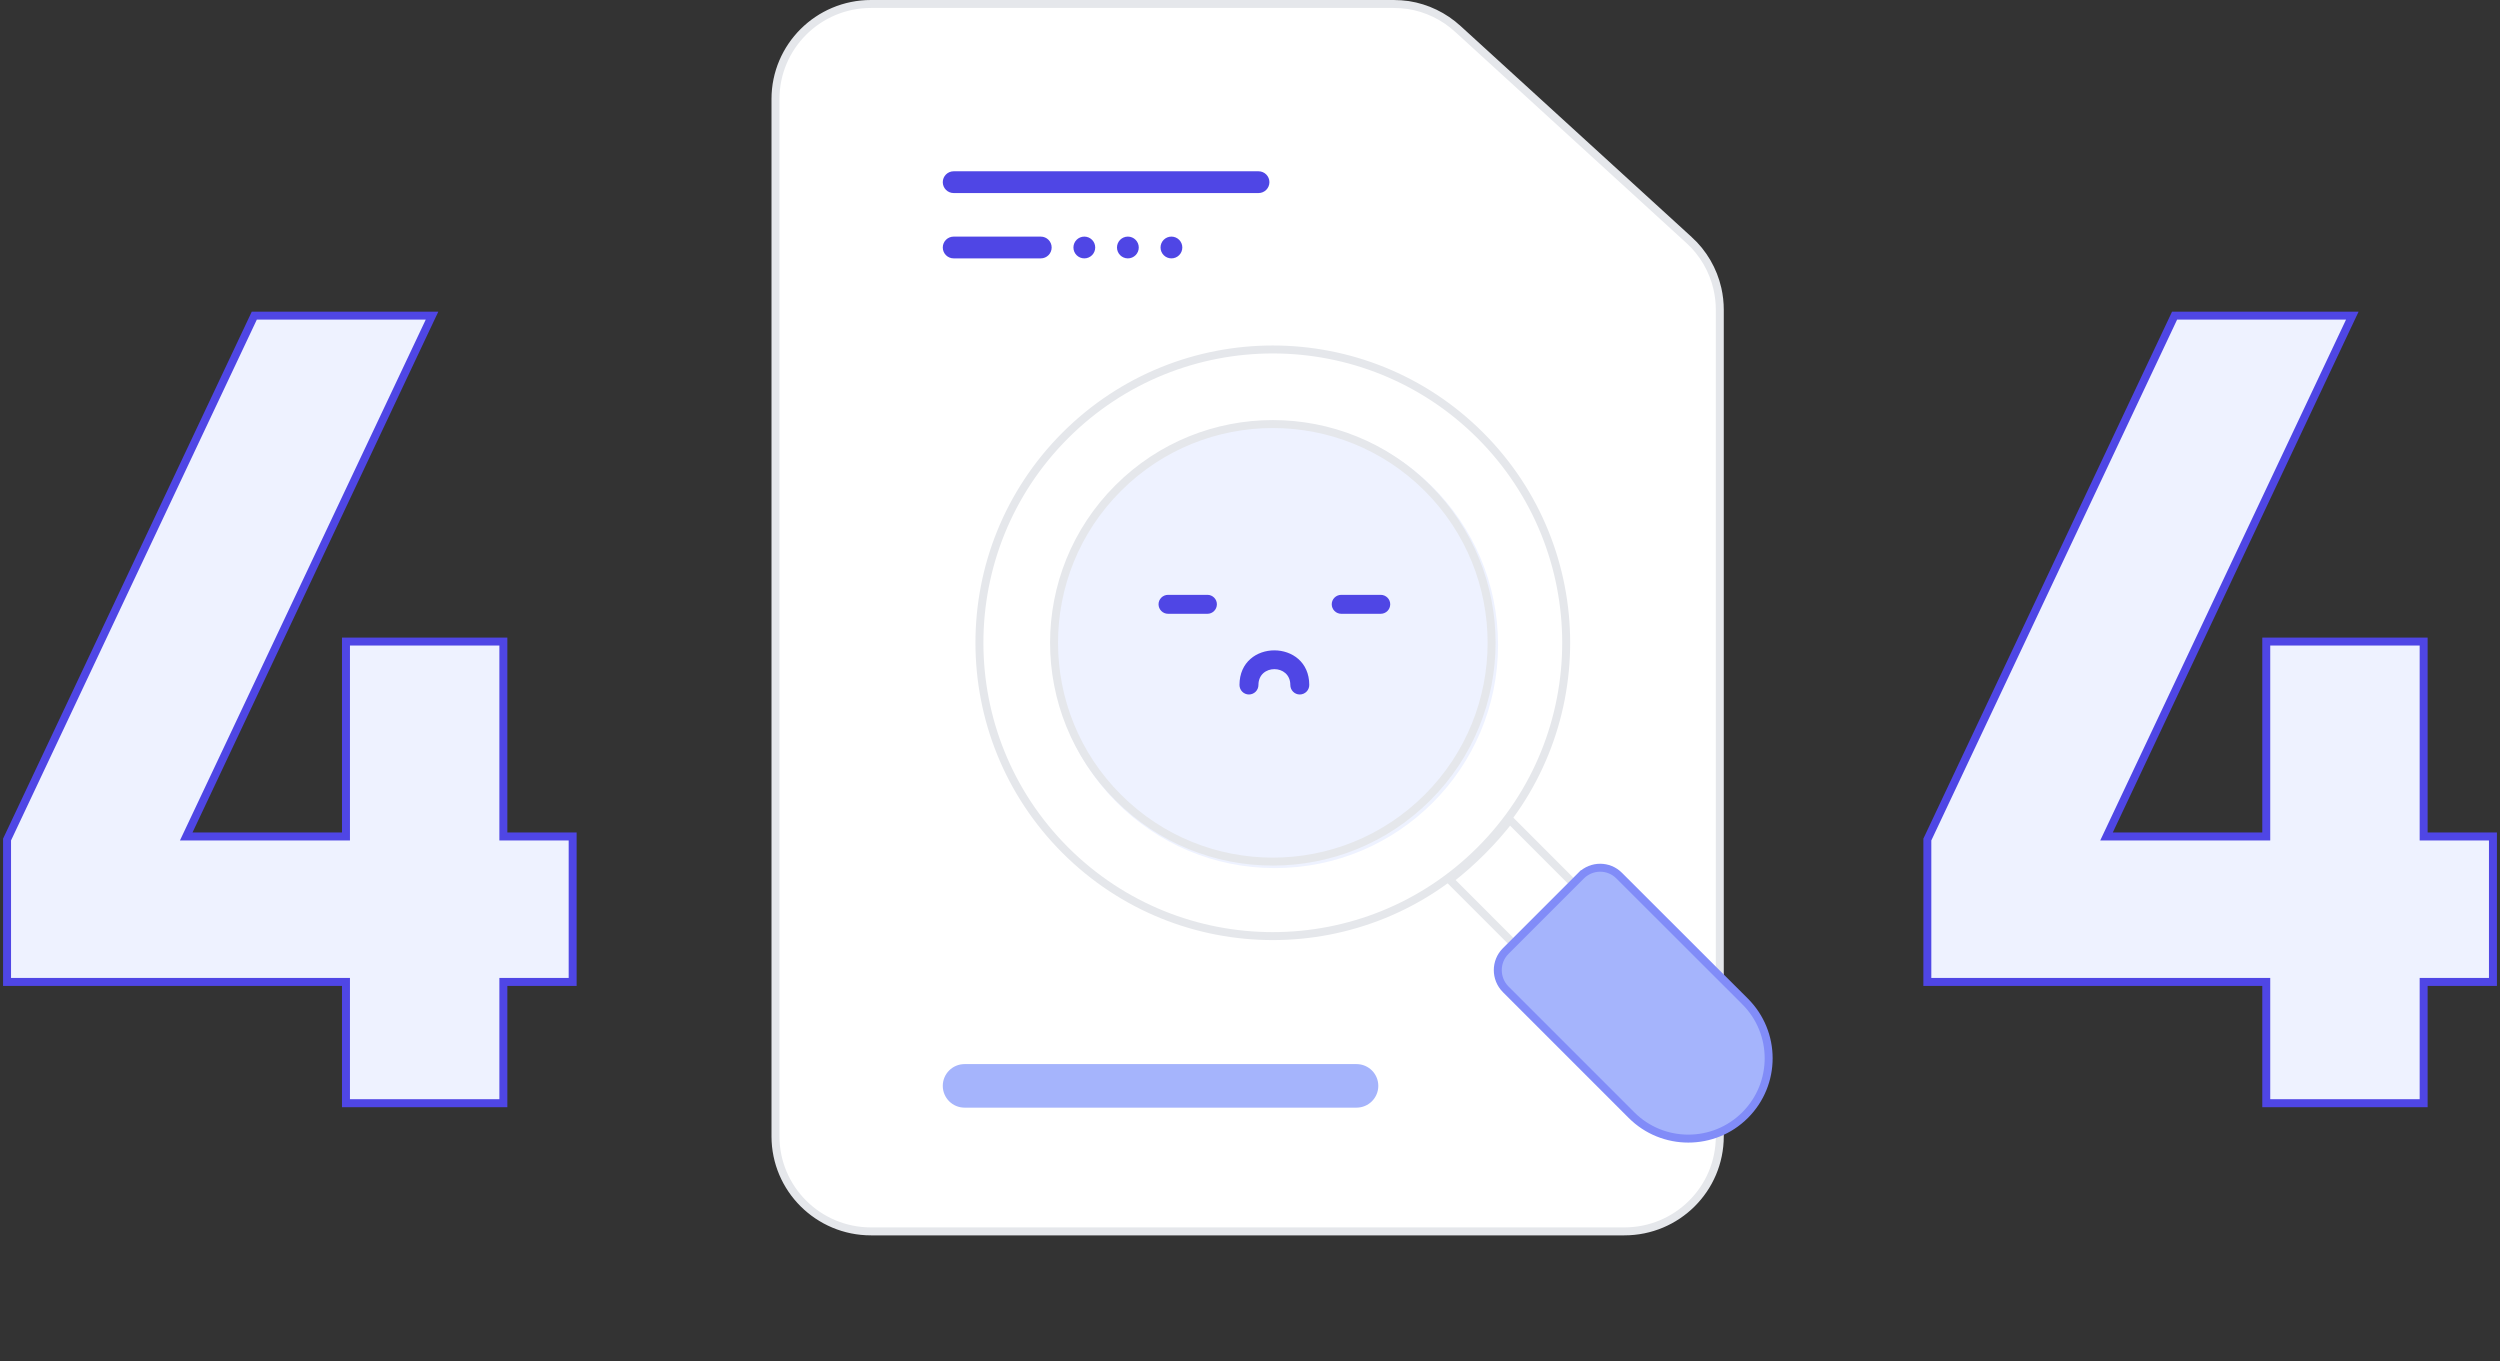 <svg width="314" height="171" viewBox="0 0 314 171" fill="none" xmlns="http://www.w3.org/2000/svg">
					<rect x="0" y="0" width="314" height="171" fill="#333333" stroke="none"/>
					<path d="M131.408 134.14L131.407 134.139C124.251 129.827 118.724 123.793 114.83 116.051L114.829 116.049C110.981 108.307 109.065 99.32 109.065 89.103C109.065 78.885 110.981 69.898 114.829 62.156L114.83 62.154C118.724 54.412 124.251 48.378 131.407 44.066L131.408 44.066C138.616 39.75 147.163 37.602 157.029 37.602C166.894 37.602 175.419 39.75 182.582 44.066C189.784 48.378 195.311 54.411 199.16 62.155C203.054 69.897 204.993 78.885 204.993 89.103C204.993 99.321 203.054 108.308 199.16 116.051C199.16 116.051 199.159 116.051 199.159 116.051L198.713 115.827C194.905 123.488 189.442 129.449 182.325 133.711L131.408 134.14ZM131.408 134.14C138.616 138.455 147.163 140.603 157.029 140.603C166.894 140.603 175.419 138.455 182.582 134.139L131.408 134.14ZM43.454 138.063V138.563H43.954H62.722H63.222V138.063V123.331H71.426H71.926V122.831V105.559V105.059H71.426H63.222V81.079V80.579H62.722H43.954H43.454V81.079V105.059H23.391L53.926 40.356L54.263 39.642H53.474H32.258H31.941L31.806 39.929L0.934 105.345L0.886 105.446V105.559V122.831V123.331H1.386H43.454V138.063ZM181.318 106.729L181.317 106.732C179.31 111.726 176.288 115.563 172.254 118.267C168.232 120.963 163.171 122.284 157.036 122.195C150.898 122.105 145.83 120.695 141.803 117.995C137.767 115.29 134.722 111.495 132.671 106.591C130.661 101.678 129.649 95.853 129.649 89.103C129.649 82.352 130.661 76.479 132.672 71.474C134.724 66.48 137.769 62.642 141.803 59.938C145.825 57.242 150.887 55.921 157.021 56.011C163.16 56.1 168.227 57.51 172.254 60.21C176.29 62.915 179.312 66.709 181.318 71.612L181.319 71.615C183.374 76.527 184.409 82.352 184.409 89.103C184.409 95.852 183.374 101.724 181.318 106.729ZM284.642 138.063V138.563H285.142H303.91H304.41V138.063V123.331H312.614H313.114V122.831V105.559V105.059H312.614H304.41V81.079V80.579H303.91H285.142H284.642V81.079V105.059H264.579L295.114 40.356L295.451 39.642H294.662H273.446H273.129L272.994 39.929L242.122 105.345L242.074 105.446V105.559V122.831V123.331H242.574H284.642V138.063Z" fill="#EEF2FF" stroke="#4F46E5"/>
					<path d="M176.88 0.632L176.88 0.632L176.869 0.631C176.264 0.55 175.654 0.5 175.04 0.5H109.399C102.772 0.5 97.4 5.845 97.4 12.447V142.715C97.4 149.318 102.772 154.662 109.399 154.662H204.009C210.652 154.662 216.007 149.317 216.007 142.715V38.931C216.007 38.024 215.908 37.133 215.709 36.259L215.709 36.258C215.178 33.931 213.935 31.769 212.127 30.133C212.127 30.133 212.126 30.133 212.126 30.133L183.129 3.652C183.129 3.652 183.128 3.652 183.128 3.652C181.372 2.035 179.201 0.996 176.88 0.632Z" fill="white" stroke="#E5E7EB"/>
					<ellipse cx="160.123" cy="81" rx="28.034" ry="28.034" fill="#EEF2FF"/>
					<path d="M179.3 61.306L179.3 61.306C168.559 50.581 151.17 50.58 140.444 61.306C129.703 72.032 129.703 89.436 140.444 100.162C151.17 110.903 168.559 110.903 179.3 100.162C190.026 89.436 190.026 72.032 179.3 61.306ZM185.924 54.683C200.31 69.07 200.31 92.398 185.924 106.785C171.522 121.171 148.208 121.171 133.806 106.785C119.419 92.399 119.419 69.069 133.806 54.683C148.208 40.297 171.522 40.297 185.924 54.683Z" stroke="#E5E7EB"/>
					<path d="M190.843 119.267L182.077 110.492C184.949 108.267 187.537 105.651 189.625 102.955L198.39 111.729L190.843 119.267Z" stroke="#E5E7EB"/>
					<path d="M219.183 125.781L219.183 125.78L203.374 109.988C203.374 109.987 203.374 109.987 203.373 109.986C202.057 108.653 199.91 108.657 198.582 109.985L198.931 110.335L198.582 109.985L189.108 119.459C187.792 120.775 187.796 122.918 189.105 124.247L189.108 124.249L204.919 140.06C208.85 143.992 215.252 143.992 219.183 140.06C223.13 136.113 223.13 129.728 219.183 125.781Z" fill="#A5B4FC" stroke="#818CF8"/>
					<path d="M163.246 87.228C162.6 87.228 162.064 86.693 162.064 86.031C162.064 83.382 158.06 83.382 158.06 86.031C158.06 86.693 157.524 87.228 156.862 87.228C156.215 87.228 155.679 86.693 155.679 86.031C155.679 80.229 164.444 80.245 164.444 86.031C164.444 86.693 163.908 87.228 163.246 87.228Z" fill="#4F46E5"/>
					<path d="M173.414 77.093H168.464C167.802 77.093 167.266 76.557 167.266 75.895C167.266 75.248 167.802 74.712 168.464 74.712H173.414C174.076 74.712 174.612 75.248 174.612 75.895C174.612 76.557 174.076 77.093 173.414 77.093Z" fill="#4F46E5"/>
					<path d="M151.66 77.093H146.71C146.048 77.093 145.512 76.556 145.512 75.894C145.512 75.248 146.048 74.712 146.71 74.712H151.66C152.306 74.712 152.842 75.248 152.842 75.894C152.842 76.556 152.306 77.093 151.66 77.093Z" fill="#4F46E5"/>
					<path d="M118.413 22.88C118.413 22.125 119.025 21.513 119.781 21.513H158.071C158.827 21.513 159.439 22.125 159.439 22.88C159.439 23.636 158.827 24.248 158.071 24.248H119.781C119.025 24.248 118.413 23.636 118.413 22.88Z" fill="#4F46E5"/>
					<path d="M118.413 136.385C118.413 134.874 119.638 133.65 121.148 133.65H170.379C171.89 133.65 173.114 134.874 173.114 136.385C173.114 137.895 171.89 139.12 170.379 139.12H121.148C119.638 139.12 118.413 137.895 118.413 136.385Z" fill="#A5B4FC"/>
					<path d="M118.413 31.085C118.413 30.33 119.025 29.718 119.781 29.718H130.721C131.476 29.718 132.088 30.33 132.088 31.085C132.088 31.841 131.476 32.453 130.721 32.453H119.781C119.025 32.453 118.413 31.841 118.413 31.085Z" fill="#4F46E5"/>
					<circle cx="136.191" cy="31.085" r="1.368" fill="#4F46E5"/>
					<circle cx="141.661" cy="31.085" r="1.368" fill="#4F46E5"/>
					<circle cx="147.131" cy="31.085" r="1.368" fill="#4F46E5"/>
				</svg>